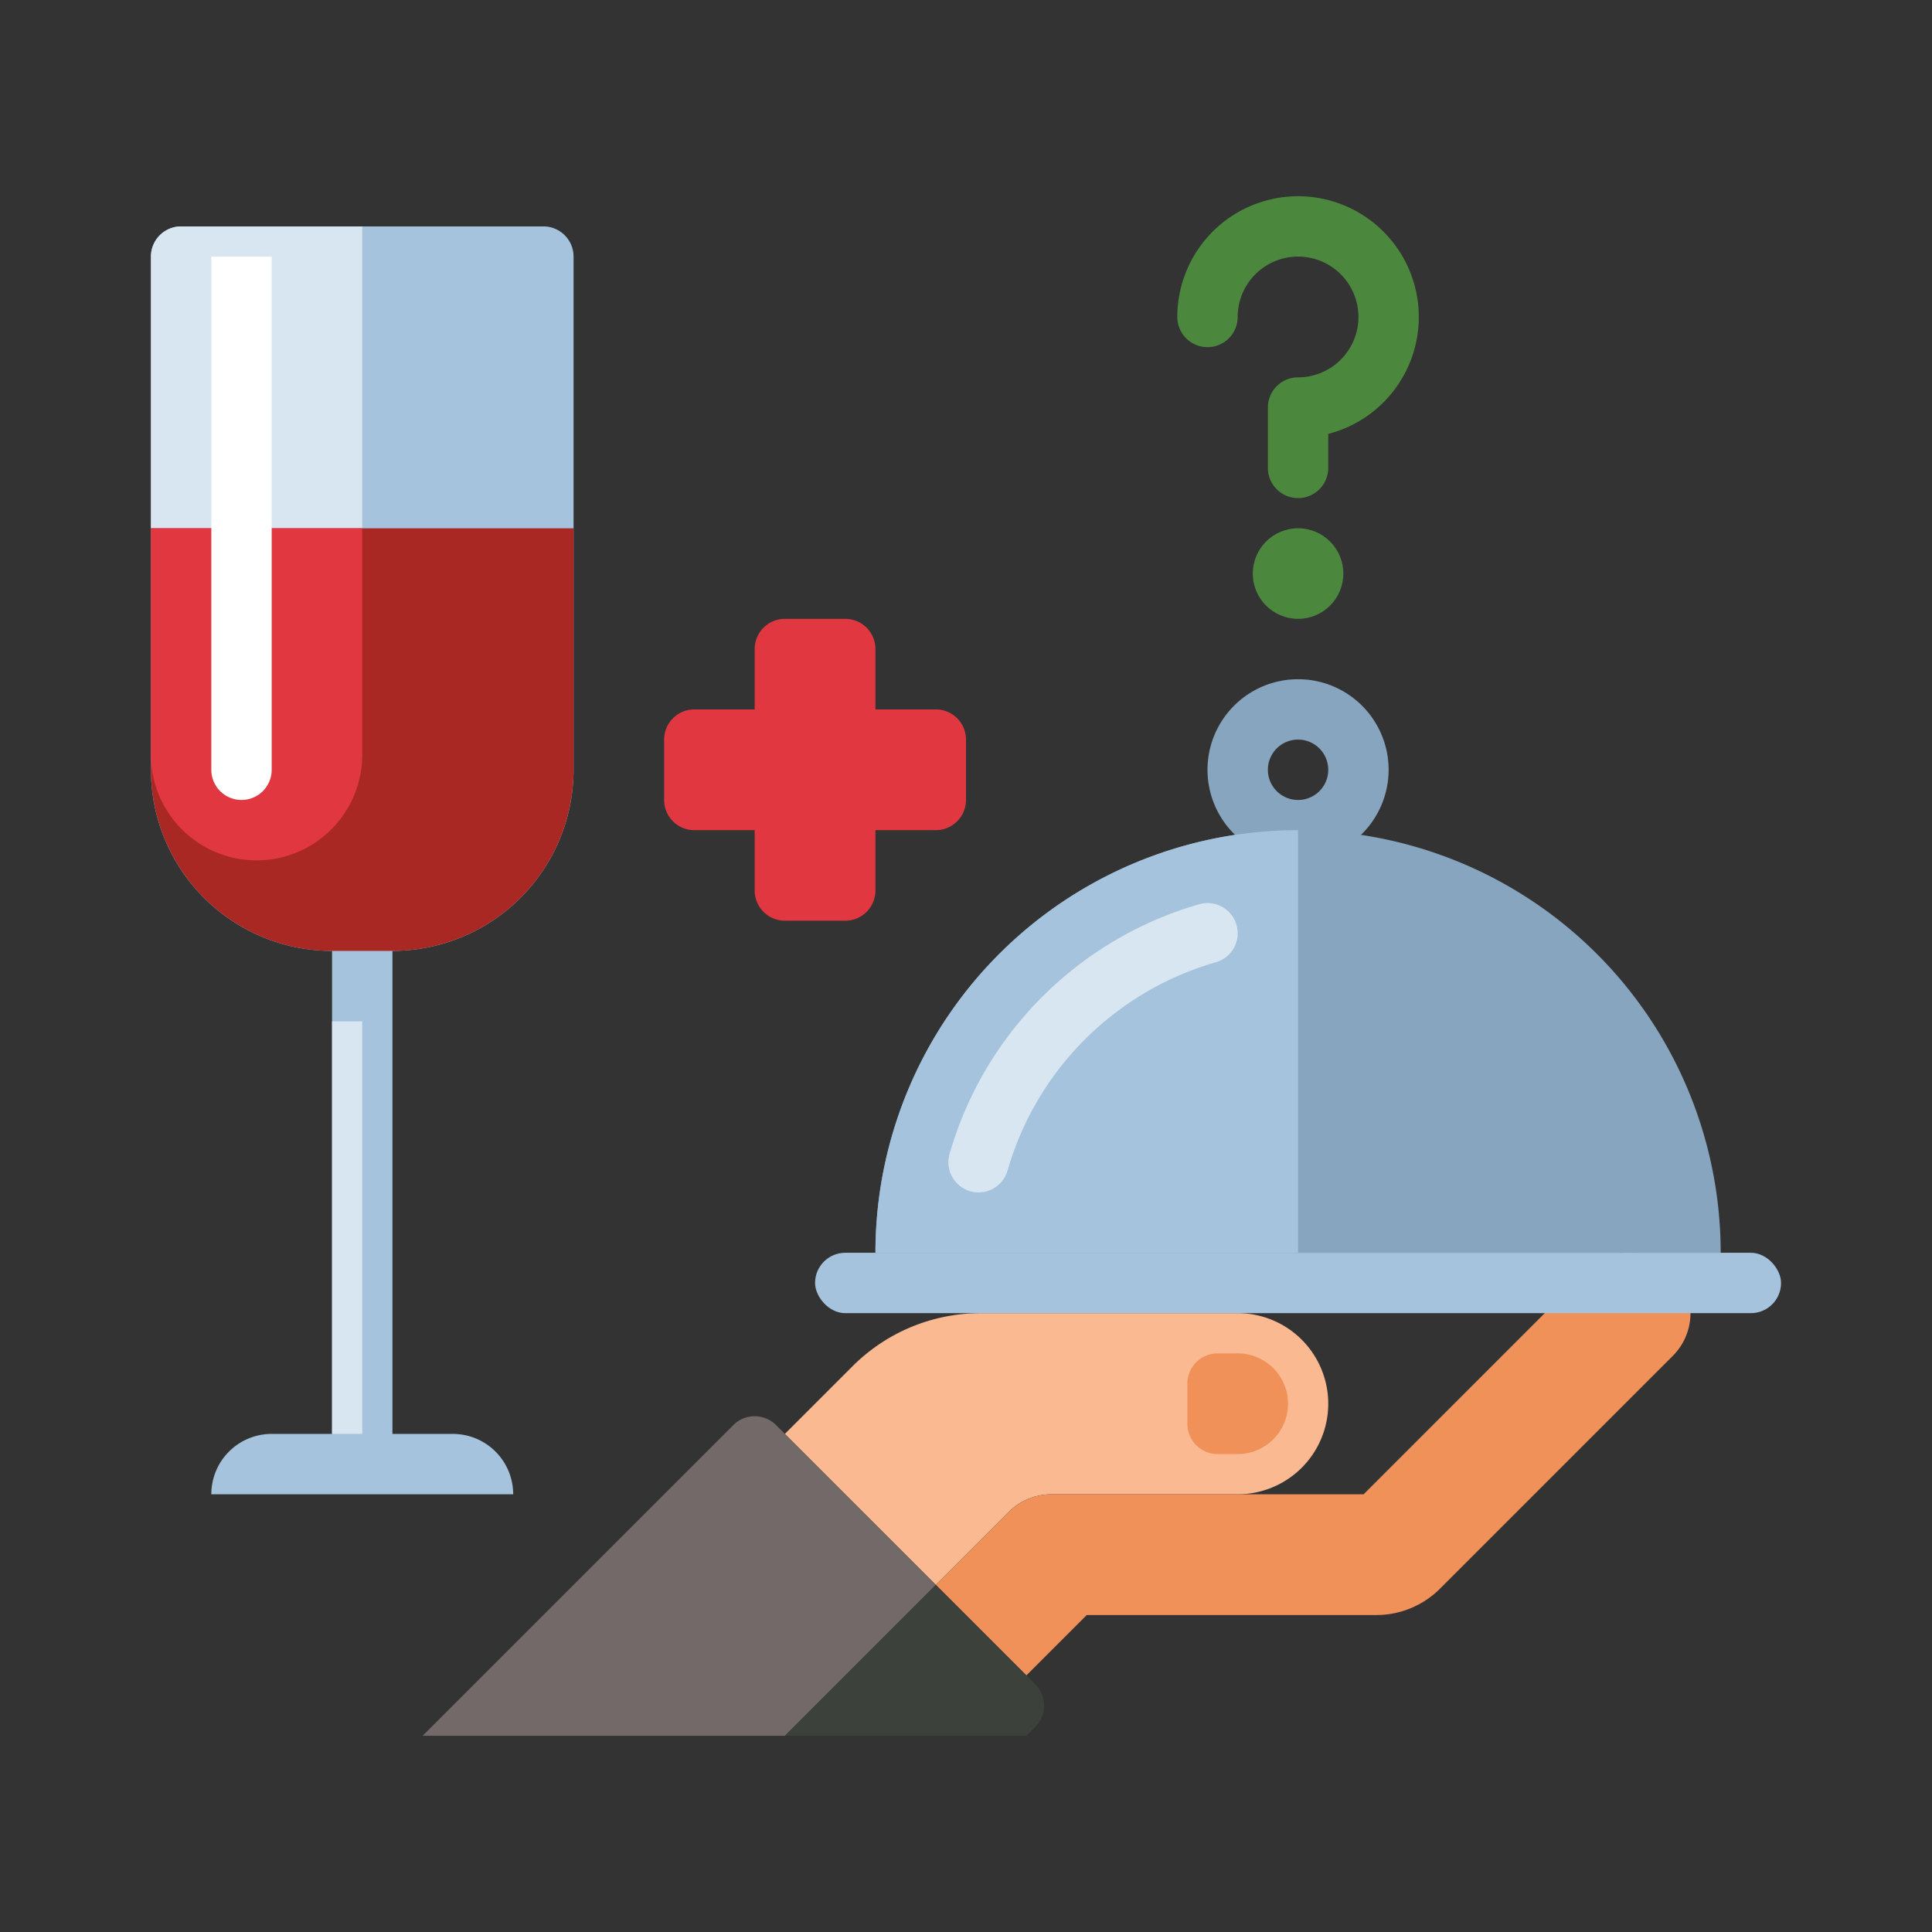 <svg xmlns="http://www.w3.org/2000/svg" viewBox="0 0 512 512"><rect x="0" y="0" width="512" height="512" fill="#333333" stroke="none"/><title>80 Winery Icons - Expanded</title><path d="M344,228a24,24,0,1,1,24-24A24.027,24.027,0,0,1,344,228Zm0-32a8,8,0,1,0,8,8A8.009,8.009,0,0,0,344,196Z" fill="#87a5be"/><path d="M144,60H48a8,8,0,0,0-8,8V204a48,48,0,0,0,48,48V380H72a16,16,0,0,0-16,16h80a16,16,0,0,0-16-16H104V252a48,48,0,0,0,48-48V68A8,8,0,0,0,144,60Z" fill="#a5c3dc"/><path d="M48,60H96a0,0,0,0,1,0,0V200a28,28,0,0,1-28,28h0a28,28,0,0,1-28-28V68a8,8,0,0,1,8-8Z" fill="#d7e6f0"/><path d="M40,140v64a48,48,0,0,0,48,48h16a48,48,0,0,0,48-48V140Z" fill="#aa2823"/><path d="M40,140H96a0,0,0,0,1,0,0v60a28,28,0,0,1-28,28h0a28,28,0,0,1-28-28V140A0,0,0,0,1,40,140Z" fill="#e13741"/><rect x="88" y="270.667" width="8" height="109.333" fill="#d7e6f0"/><path d="M56,68H72a0,0,0,0,1,0,0V204a8,8,0,0,1-8,8h0a8,8,0,0,1-8-8V68A0,0,0,0,1,56,68Z" fill="#fff"/><path d="M328,348H259.882a48,48,0,0,0-33.941,14.059L208,380l40,40,19.314-19.314A16,16,0,0,1,278.627,396H328a24,24,0,0,0,24-24h0A24,24,0,0,0,328,348Z" fill="#fab991"/><path d="M443.313,336.686a16,16,0,0,0-22.626,0L361.373,396H278.627a16,16,0,0,0-11.313,4.686L248,420l24,24,16-16h76.687a23.846,23.846,0,0,0,16.97-7.029l61.656-61.657A16,16,0,0,0,443.313,336.686Z" fill="#f0915a"/><path d="M322.667,358.667H328A13.333,13.333,0,0,1,341.333,372v0A13.333,13.333,0,0,1,328,385.333h-5.333a8,8,0,0,1-8-8V366.667a8,8,0,0,1,8-8Z" fill="#f0915a"/><path d="M205.657,377.657,248,420l-40,40H112l82.343-82.343A8,8,0,0,1,205.657,377.657Z" fill="#736969"/><path d="M248,420l26.343,26.343a8,8,0,0,1,0,11.314L272,460H208Z" fill="#3c413c"/><path d="M248,188H232V172a8,8,0,0,0-8-8H208a8,8,0,0,0-8,8v16H184a8,8,0,0,0-8,8v16a8,8,0,0,0,8,8h16v16a8,8,0,0,0,8,8h16a8,8,0,0,0,8-8V220h16a8,8,0,0,0,8-8V196A8,8,0,0,0,248,188Z" fill="#e13741"/><path d="M344,220A112,112,0,0,0,232,332H456A112,112,0,0,0,344,220Z" fill="#87a5be"/><rect x="216" y="332" width="256" height="16" rx="8" ry="8" fill="#a5c3dc"/><path d="M344,332H232A112,112,0,0,1,344,220Z" fill="#a5c3dc"/><path d="M259.33,316a8.007,8.007,0,0,1-7.7-10.186,96.71,96.71,0,0,1,66.185-66.186,8,8,0,0,1,4.37,15.392,80.6,80.6,0,0,0-55.163,55.162A8,8,0,0,1,259.33,316Z" fill="#d7e6f0"/><path d="M344,132a8,8,0,0,1-8-8V108a8,8,0,0,1,8-8,16,16,0,1,0-16-16,8,8,0,0,1-16,0,32,32,0,1,1,40,30.988V124A8,8,0,0,1,344,132Z" fill="#4b873c"/><circle cx="344" cy="152" r="12" fill="#4b873c"/></svg>